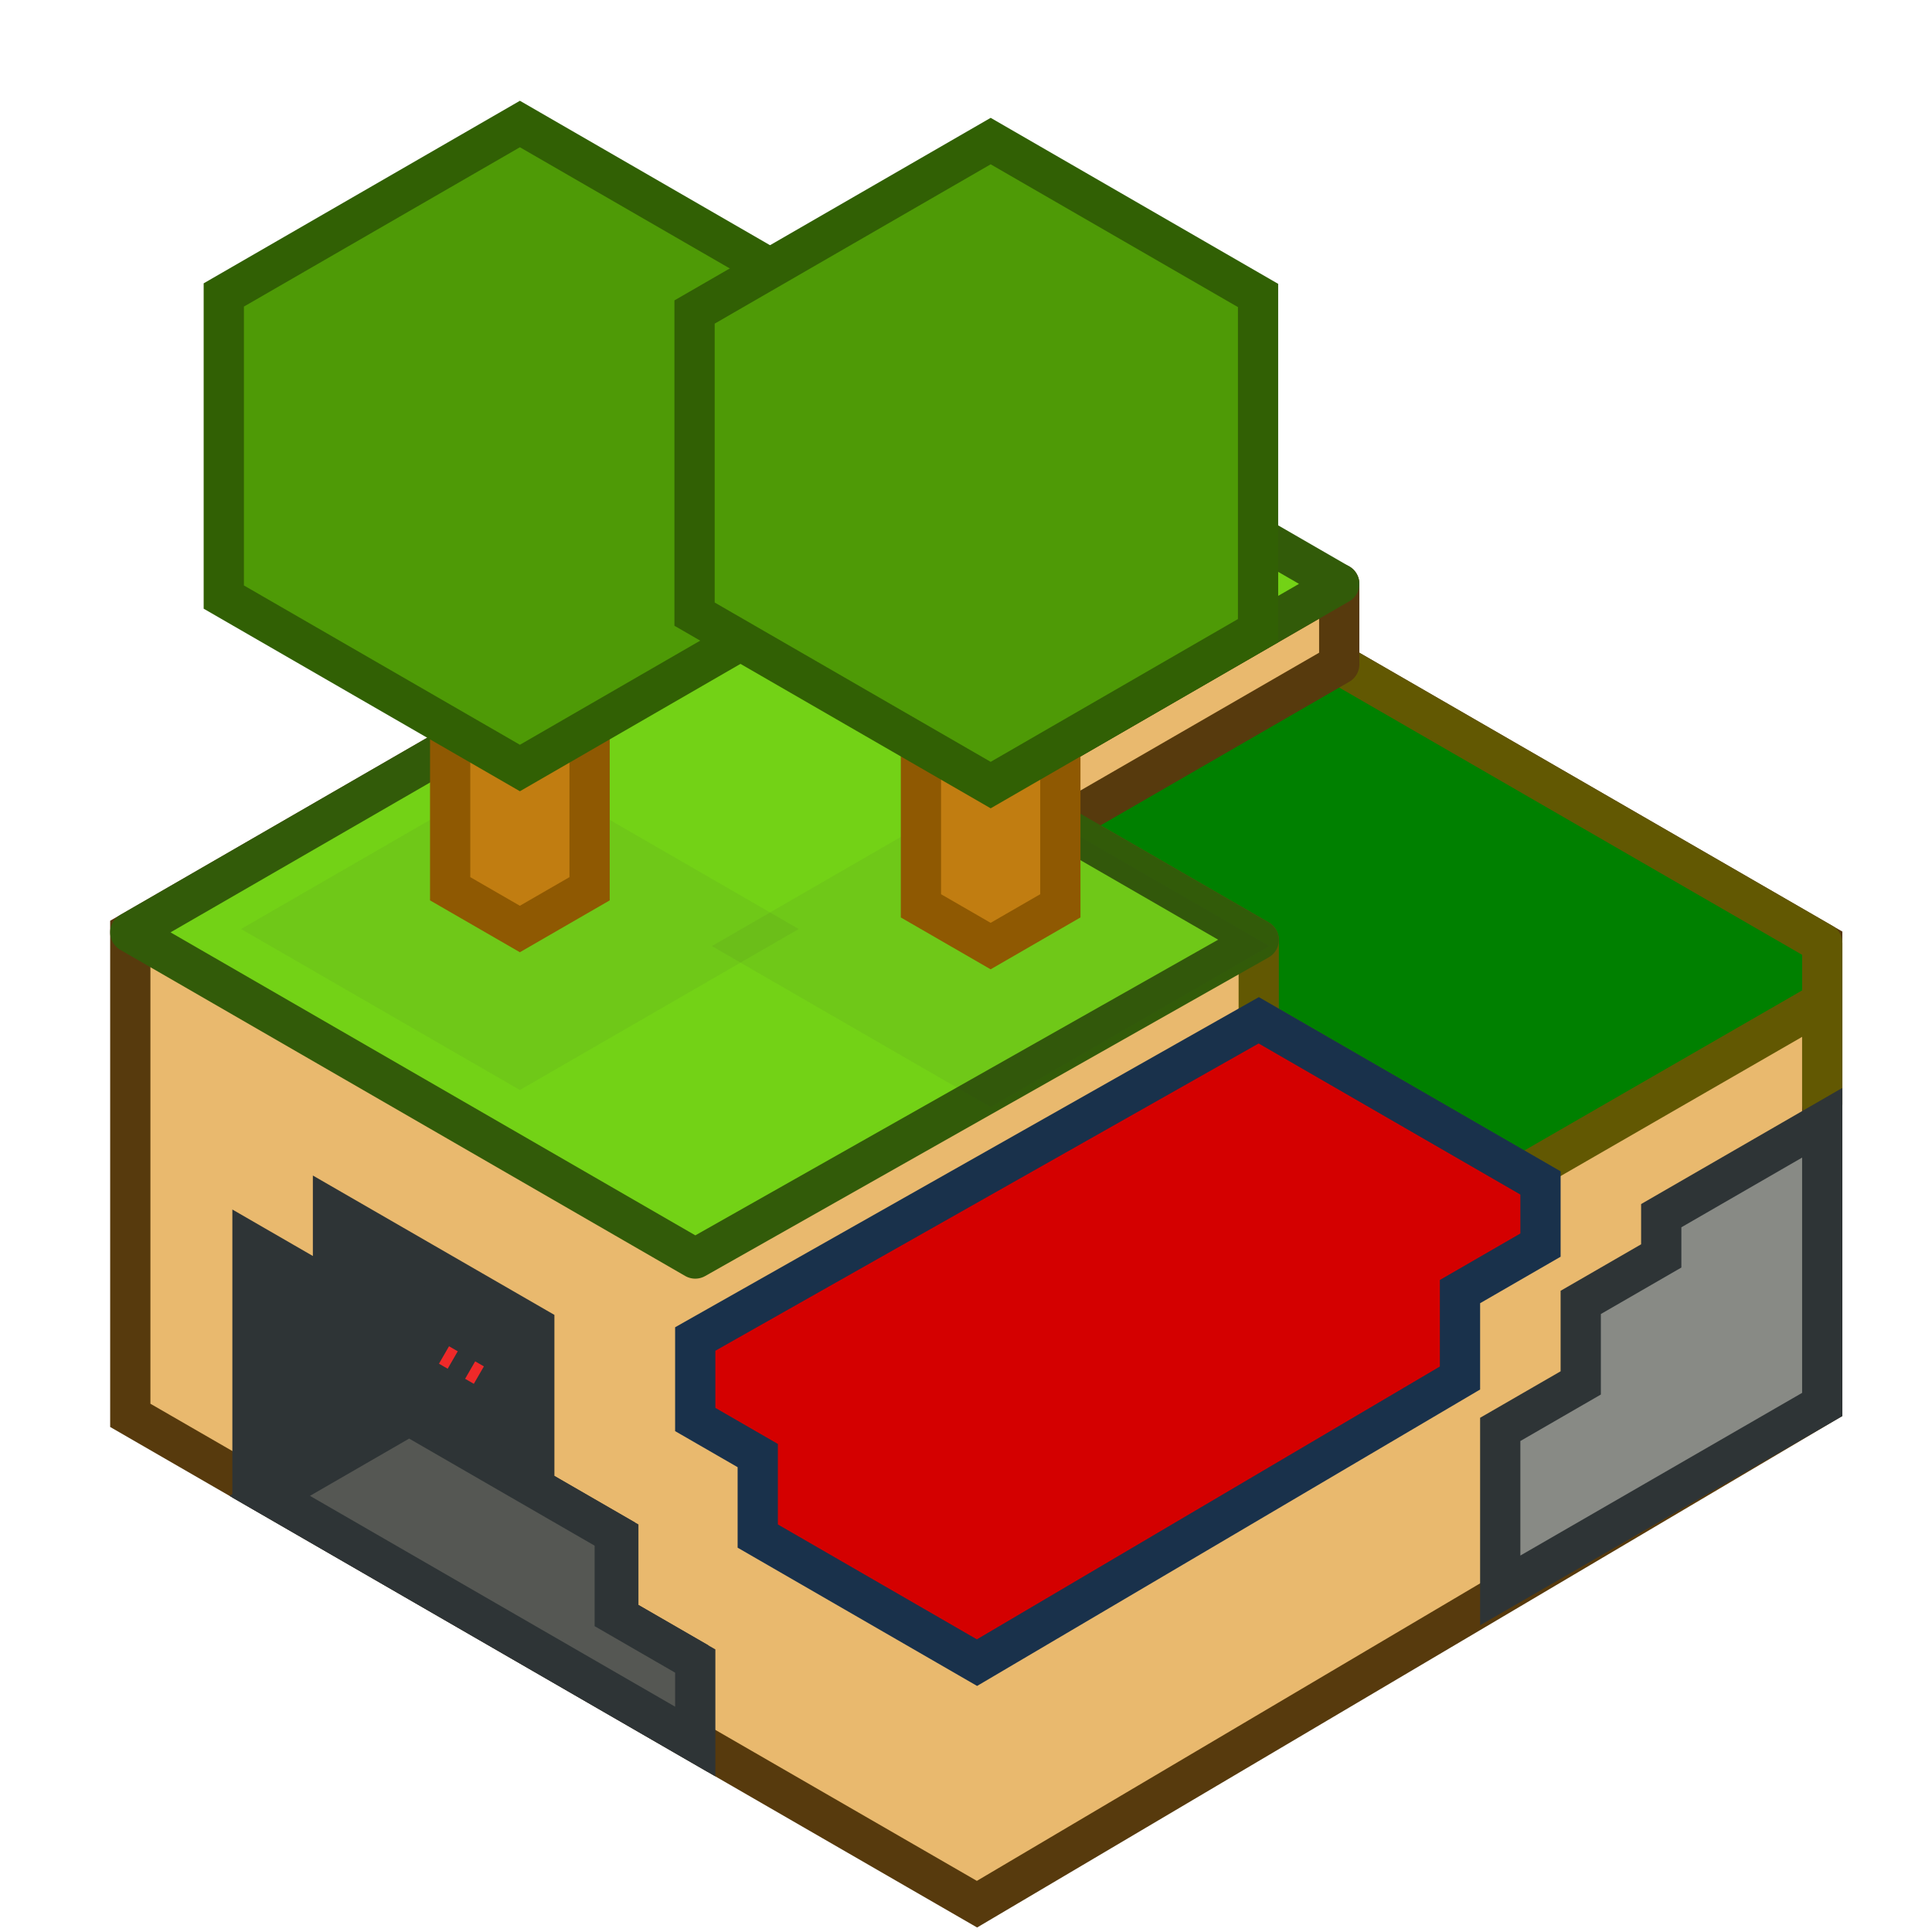 <?xml version="1.0" encoding="UTF-8" standalone="no"?>
<!-- Created with Inkscape (http://www.inkscape.org/) -->

<svg
   width="48px"
   height="48px"
   id="svg2856"
   version="1.1"
   inkscape:version="1.1.2 (0a00cf5339, 2022-02-04)"
   sodipodi:docname="minetest-hosting.svg"
   inkscape:export-filename="/home/thomas/git/mt-hosting-manager/docs/minetest-hosting.png"
   inkscape:export-xdpi="142.76453"
   inkscape:export-ydpi="142.76453"
   xmlns:inkscape="http://www.inkscape.org/namespaces/inkscape"
   xmlns:sodipodi="http://sodipodi.sourceforge.net/DTD/sodipodi-0.dtd"
   xmlns="http://www.w3.org/2000/svg"
   xmlns:svg="http://www.w3.org/2000/svg"
   xmlns:rdf="http://www.w3.org/1999/02/22-rdf-syntax-ns#"
   xmlns:cc="http://creativecommons.org/ns#"
   xmlns:dc="http://purl.org/dc/elements/1.1/">
  <defs
     id="defs2858">
    <filter
       inkscape:collect="always"
       id="filter3864-2"
       x="-0.035"
       y="-0.061"
       width="1.071"
       height="1.123">
      <feGaussianBlur
         inkscape:collect="always"
         stdDeviation="0.205"
         id="feGaussianBlur3866-9" />
    </filter>
    <filter
       inkscape:collect="always"
       id="filter3864-2-3"
       x="-0.035"
       y="-0.061"
       width="1.071"
       height="1.123">
      <feGaussianBlur
         inkscape:collect="always"
         stdDeviation="0.205"
         id="feGaussianBlur3866-9-6" />
    </filter>
  </defs>
  <sodipodi:namedview
     id="base"
     pagecolor="#ffffff"
     bordercolor="#666666"
     borderopacity="1.0"
     inkscape:pageopacity="0.0"
     inkscape:pageshadow="2"
     inkscape:zoom="12.083333"
     inkscape:cx="19.365518"
     inkscape:cy="21.393104"
     inkscape:current-layer="layer1"
     showgrid="false"
     inkscape:grid-bbox="true"
     inkscape:document-units="px"
     inkscape:window-width="1920"
     inkscape:window-height="1031"
     inkscape:window-x="0"
     inkscape:window-y="25"
     inkscape:window-maximized="1"
     inkscape:pagecheckerboard="0">
    <inkscape:grid
       type="xygrid"
       id="grid2866"
       empspacing="2"
       visible="true"
       enabled="true"
       snapvisiblegridlinesonly="true"
       spacingx="0.5"
       spacingy="10"
       color="#ff0000"
       opacity="0.125"
       empcolor="#ff0000"
       empopacity="0.251"
       dotted="false"
       originx="0"
       originy="0" />
    <inkscape:grid
       type="axonomgrid"
       id="grid2870"
       units="px"
       empspacing="1"
       visible="true"
       enabled="true"
       snapvisiblegridlinesonly="true"
       spacingy="1px"
       originx="0px" />
  </sodipodi:namedview>
  <g
     id="layer1"
     inkscape:label="Layer 1"
     inkscape:groupmode="layer">
    <path
       style="fill:#e9b96e;fill-opacity:1;stroke:#573a0d;stroke-width:1;stroke-linecap:square;stroke-linejoin:miter;stroke-miterlimit:4;stroke-dasharray:none;stroke-dashoffset:0;stroke-opacity:1"
       d="m 3.237,23.164 -3e-7,12 21.036,12.145 21,-12.415 V 23.433 L 24.022,11.164 Z"
       id="path3047"
       sodipodi:nodetypes="ccccccc" />
    <path
       style="fill:#2e3436;fill-opacity:1;stroke:#2e3436;stroke-width:1;stroke-linecap:round;stroke-linejoin:miter;stroke-miterlimit:4;stroke-dasharray:none;stroke-dashoffset:0;stroke-opacity:1"
       d="m 8.273,32.071 -2,-1.155 v 6 l 10.821,6.247 v -2 l -1.732,-1 v -2 l -2.088,-1.206 v -4 L 8.273,30.071 Z"
       id="path3831"
       sodipodi:nodetypes="ccccccccccc" />
    <path
       style="opacity:1;fill:#555753;fill-opacity:1;stroke:#2e3436;stroke-linejoin:miter"
       d="m 6.701,37.164 3.464,-2 3.464,2 1.644,0.949 v 2 l 2,1.155 v 2 z"
       id="path3870"
       sodipodi:nodetypes="cccccccc" />
    <path
       style="fill:#008000;fill-opacity:1;stroke:#625802;stroke-width:1;stroke-linecap:round;stroke-linejoin:round;stroke-miterlimit:4;stroke-dasharray:none;stroke-dashoffset:0;stroke-opacity:1"
       d="m 25.754,20.164 5.519,3.187 v 2 l 6.594,3.813 3.469,-2 3.938,-2.269 v 2.539 -4 L 32.682,16.164 Z"
       id="path3851"
       sodipodi:nodetypes="cccccccccc" />
    <path
       style="fill:#e9b96e;fill-opacity:1;stroke:#573a0d;stroke-width:1;stroke-linecap:round;stroke-linejoin:round;stroke-miterlimit:4;stroke-dasharray:none;stroke-dashoffset:0.5;stroke-opacity:1"
       d="m 24.613,19.505 8.66,-5 v 2 l -8.66,5 z"
       id="path5684"
       sodipodi:nodetypes="ccccc" />
    <path
       style="fill:#73d216;fill-opacity:1;stroke:#325b09;stroke-width:1;stroke-linecap:square;stroke-linejoin:round;stroke-miterlimit:4;stroke-dasharray:none;stroke-dashoffset:0;stroke-opacity:1"
       d="m 25.754,10.164 -22.517,13 14.036,8.104 14,-7.917 -6.66,-3.845 8.66,-5 z"
       id="path3821"
       sodipodi:nodetypes="ccccccc" />
    <path
       style="fill:#d40000;fill-opacity:1;stroke:#19314b;stroke-width:1;stroke-linecap:round;stroke-linejoin:miter;stroke-miterlimit:4;stroke-dasharray:none;stroke-dashoffset:0;stroke-opacity:1"
       d="m 17.273,33.267 v 2 l 1.553,0.896 v 2 l 5.447,3.145 12,-7.072 v -2.147 l 2,-1.155 v -1.544 l -7,-4.041 z"
       id="path3825"
       sodipodi:nodetypes="ccccccccccc"
       inkscape:export-filename="/home/thomas/git/mt-hosting-manager/docs/minetest-hosting.png"
       inkscape:export-xdpi="142.76453"
       inkscape:export-ydpi="142.76453" />
    <g
       id="g5691-1"
       style="stroke-linejoin:miter"
       transform="translate(-0.94,-0.919)">
      <path
         sodipodi:nodetypes="ccccc"
         id="path3862-2"
         d="m 13.856,20 6.928,4 -6.928,4 -6.928,-4 z"
         style="opacity:0.25;fill:#2e3436;fill-opacity:1;stroke:none;stroke-width:1;stroke-linecap:round;stroke-linejoin:miter;stroke-miterlimit:4;stroke-dasharray:none;stroke-dashoffset:0;stroke-opacity:1;filter:url(#filter3864-2)" />
      <g
         id="g3858-7"
         style="stroke-linejoin:miter">
        <path
           style="fill:#c17d11;fill-opacity:1;stroke:#8f5902;stroke-width:1;stroke-linecap:round;stroke-linejoin:miter;stroke-miterlimit:4;stroke-dasharray:none;stroke-dashoffset:0;stroke-opacity:1"
           d="m 15.588,21 1.732,1 1.732,-1 v -6 l -1.732,-1 -1.732,1 z"
           id="path3833-0"
           sodipodi:nodetypes="ccccccc"
           transform="translate(-3.464,2)" />
        <path
           style="fill:#4e9a06;fill-opacity:1;stroke:#316004;stroke-width:1;stroke-linecap:round;stroke-linejoin:miter;stroke-miterlimit:4;stroke-dasharray:none;stroke-dashoffset:0;stroke-opacity:1"
           d="M 9.964,13.753 17.321,18 23.964,14.164 V 5.836 L 17.321,2 9.964,6.247 Z"
           id="path3837-9"
           transform="translate(-3.464,2)"
           sodipodi:nodetypes="ccccccc" />
      </g>
    </g>
    <g
       id="g5691-1-0"
       style="stroke-linejoin:miter"
       transform="translate(10.756,-0.495)">
      <path
         sodipodi:nodetypes="ccccc"
         id="path3862-2-6"
         d="m 13.856,20 6.928,4 -6.928,4 -6.928,-4 z"
         style="opacity:0.25;fill:#2e3436;fill-opacity:1;stroke:none;stroke-width:1;stroke-linecap:round;stroke-linejoin:miter;stroke-miterlimit:4;stroke-dasharray:none;stroke-dashoffset:0;stroke-opacity:1;filter:url(#filter3864-2-3)" />
      <g
         id="g3858-7-2"
         style="stroke-linejoin:miter">
        <path
           style="fill:#c17d11;fill-opacity:1;stroke:#8f5902;stroke-width:1;stroke-linecap:round;stroke-linejoin:miter;stroke-miterlimit:4;stroke-dasharray:none;stroke-dashoffset:0;stroke-opacity:1"
           d="m 15.588,21 1.732,1 1.732,-1 v -6 l -1.732,-1 -1.732,1 z"
           id="path3833-0-6"
           sodipodi:nodetypes="ccccccc"
           transform="translate(-3.464,2)" />
        <path
           style="fill:#4e9a06;fill-opacity:1;stroke:#316004;stroke-width:1;stroke-linecap:round;stroke-linejoin:miter;stroke-miterlimit:4;stroke-dasharray:none;stroke-dashoffset:0;stroke-opacity:1"
           d="M 9.964,13.753 17.321,18 23.964,14.164 V 5.836 L 17.321,2 9.964,6.247 Z"
           id="path3837-9-1"
           transform="translate(-3.464,2)"
           sodipodi:nodetypes="ccccccc" />
      </g>
    </g>
    <path
       style="fill:none;fill-opacity:1;stroke:#ef2929;stroke-width:0.5;stroke-linecap:butt;stroke-linejoin:miter;stroke-miterlimit:4;stroke-dasharray:0.5, 0.5;stroke-dashoffset:0.25;stroke-opacity:1"
       d="m 11.897,34.164 -0.866,-0.5"
       id="path3872"
       sodipodi:nodetypes="cc" />
    <path
       style="fill:#888a85;stroke:#2e3436;stroke-width:1;stroke-linecap:round;stroke-linejoin:miter;stroke-miterlimit:4;stroke-dasharray:none;stroke-dashoffset:0.5;stroke-opacity:1"
       d="m 45.273,27.894 -4,2.309 v 1 l -2,1.155 v 2 l -2,1.155 v 4 l 8,-4.619 z"
       id="path3874"
       sodipodi:nodetypes="ccccccccc" />
  </g>
</svg>
